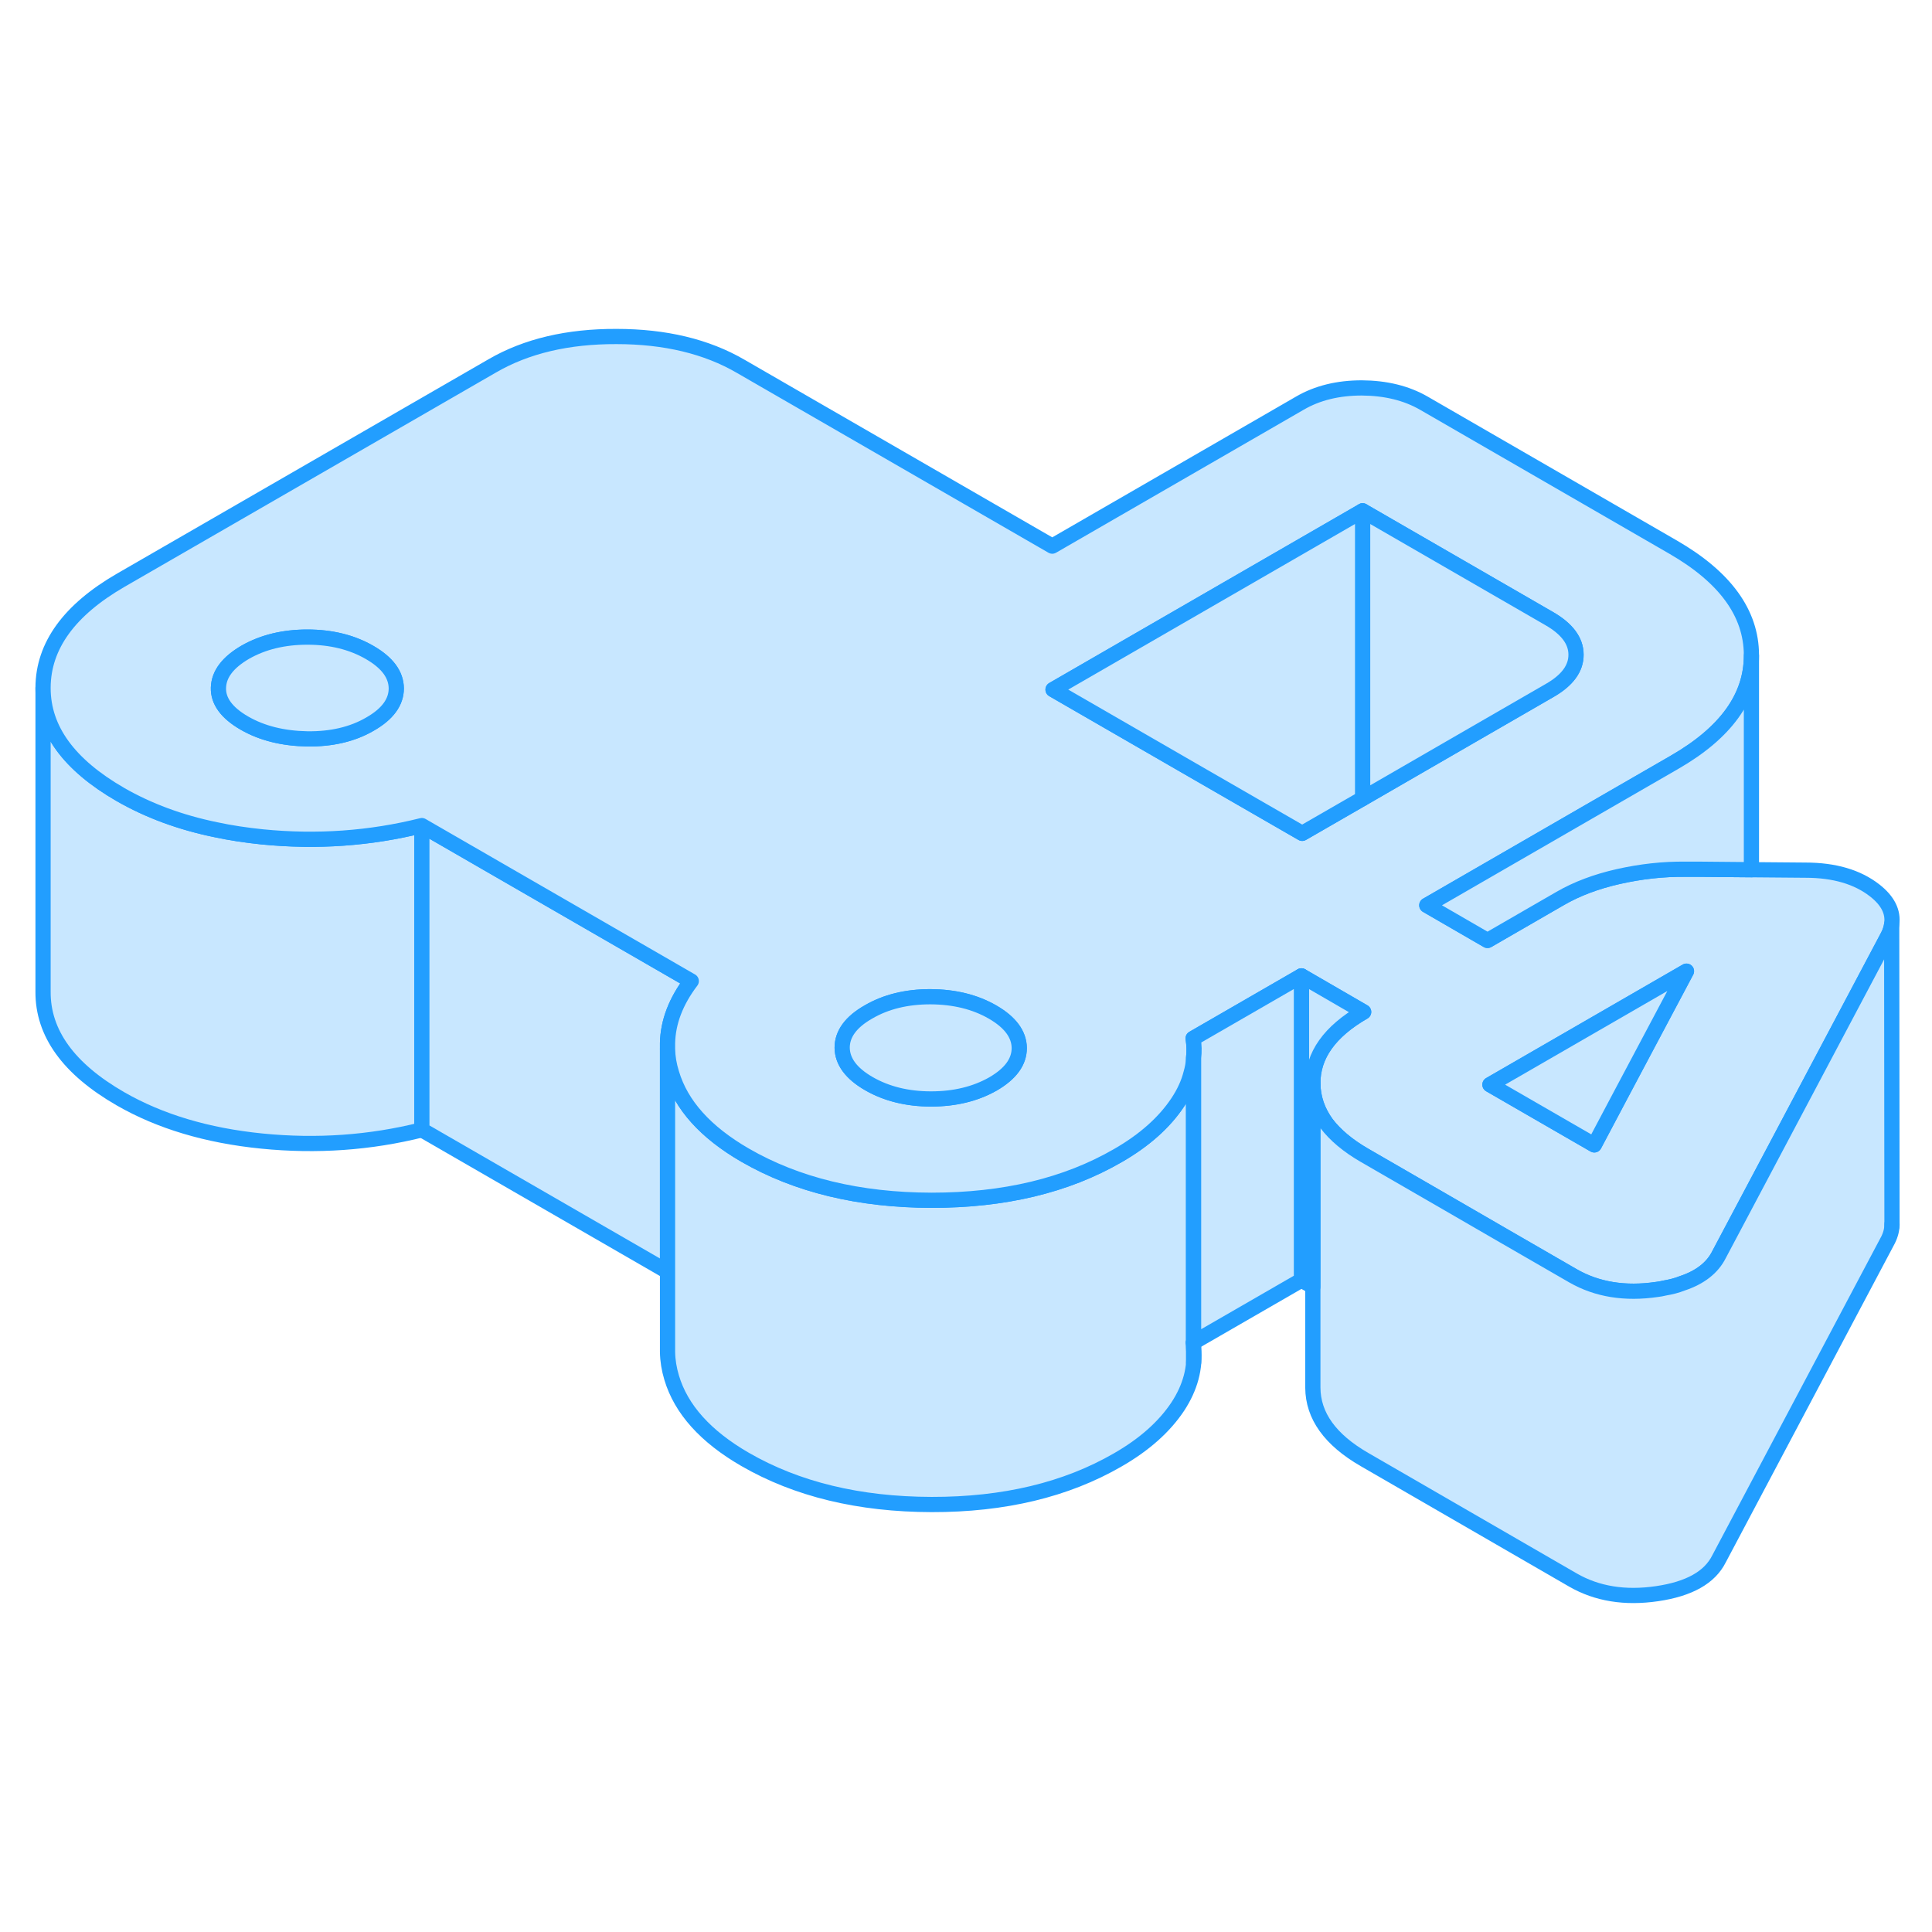 <svg width="48" height="48" viewBox="0 0 127 88" fill="#c8e7ff" xmlns="http://www.w3.org/2000/svg" stroke-width="1px" stroke-linecap="round" stroke-linejoin="round"><path d="M27.73 34.769V54.769C24.33 55.619 20.83 55.869 17.22 55.509C13.61 55.149 10.51 54.219 7.92 52.73C4.5 50.76 2.81 48.409 2.83 45.679V25.73C2.83 28.439 4.52 30.77 7.92 32.73C9.75 33.779 11.84 34.559 14.18 35.039C15.15 35.249 16.16 35.399 17.22 35.509C20.83 35.869 24.33 35.619 27.73 34.769Z" stroke="#229EFF" stroke-linejoin="round"/><path d="M45.44 44.99C44.43 46.32 43.91 47.68 43.88 49.07V64.09L27.73 54.77V34.77L45.44 44.99Z" stroke="#229EFF" stroke-linejoin="round"/><path d="M77.43 72.949C76.55 74.279 75.231 75.459 73.471 76.469C70.081 78.429 66.001 79.409 61.24 79.399C56.471 79.389 52.38 78.399 48.971 76.429C46.38 74.929 44.77 73.139 44.15 71.059C43.98 70.489 43.89 69.939 43.88 69.379V49.449C43.89 49.979 43.98 50.519 44.15 51.059C44.77 53.139 46.38 54.929 48.971 56.429C52.38 58.399 56.471 59.389 61.24 59.399C66.001 59.399 70.081 58.429 73.471 56.469C75.231 55.459 76.55 54.279 77.43 52.949C77.84 52.329 78.13 51.699 78.29 51.059L78.46 51.159V68.739L78.43 68.759C78.45 68.869 78.46 68.969 78.46 69.079C78.59 70.429 78.24 71.709 77.43 72.949Z" stroke="#229EFF" stroke-linejoin="round"/><path d="M123.23 39.03C122.1 38.15 120.59 37.7 118.68 37.7L115.13 37.67L111.75 37.64H110.821C109.321 37.62 107.85 37.79 106.38 38.12C104.92 38.45 103.651 38.93 102.561 39.56L100.811 40.57L97.781 42.32L93.79 40.01L96.821 38.26L104.96 33.56L110.071 30.61C113.441 28.67 115.13 26.33 115.13 23.6V23.55C115.12 20.8 113.4 18.44 109.99 16.47L93.61 7.01C92.45 6.34 91.091 6.01 89.52 6C87.96 6 86.6 6.33 85.45 7L69.17 16.4L48.69 4.58C46.44 3.27 43.711 2.62 40.52 2.62C37.321 2.61 34.6 3.25 32.36 4.55L7.94 18.64C4.55 20.6 2.85 22.95 2.83 25.68V25.73C2.83 28.44 4.52 30.77 7.92 32.73C9.75 33.78 11.84 34.56 14.18 35.04C15.15 35.25 16.16 35.4 17.221 35.51C20.831 35.87 24.331 35.62 27.73 34.77L45.44 44.99C44.43 46.32 43.91 47.68 43.88 49.07V49.45C43.89 49.98 43.98 50.52 44.15 51.06C44.77 53.14 46.38 54.93 48.971 56.43C52.38 58.4 56.471 59.39 61.24 59.4C66.001 59.4 70.081 58.43 73.471 56.47C75.231 55.46 76.55 54.28 77.43 52.95C77.84 52.33 78.13 51.7 78.29 51.06C78.38 50.75 78.44 50.44 78.46 50.12V50.05C78.51 49.63 78.5 49.2 78.43 48.76L85.55 44.65L89.64 47.02C87.4 48.31 86.29 49.88 86.3 51.72C86.311 52.67 86.61 53.55 87.2 54.36C87.77 55.11 88.6 55.81 89.69 56.44L94.83 59.41L98.821 61.72L103.41 64.37C104.98 65.27 106.82 65.57 108.93 65.26C109.1 65.24 109.26 65.21 109.42 65.17C109.84 65.1 110.23 65 110.58 64.86C111.76 64.47 112.57 63.83 113 62.97L115.811 57.67L124.11 42.01C124.24 41.75 124.32 41.5 124.35 41.26C124.47 40.45 124.1 39.71 123.23 39.03ZM24.321 28.1C23.171 28.77 21.79 29.09 20.2 29.07C18.6 29.04 17.221 28.7 16.061 28.03C14.9 27.36 14.33 26.58 14.36 25.7C14.39 24.81 14.98 24.04 16.13 23.37C17.29 22.71 18.65 22.38 20.21 22.38C21.77 22.38 23.14 22.72 24.3 23.39C25.46 24.06 26.041 24.84 26.05 25.75C26.05 26.65 25.481 27.44 24.321 28.1ZM65.281 51.75C64.121 52.41 62.76 52.74 61.2 52.74C59.64 52.74 58.27 52.4 57.11 51.73C55.95 51.06 55.37 50.27 55.36 49.37C55.36 48.47 55.93 47.68 57.09 47.02C58.24 46.35 59.6 46.02 61.16 46.02C62.73 46.03 64.091 46.36 65.251 47.03C66.41 47.7 66.99 48.49 67.001 49.39C67.001 50.3 66.43 51.08 65.281 51.75ZM89.571 32.99L85.6 35.28L78.35 31.1L69.221 25.83L89.571 14.08L101.85 21.17C103.01 21.84 103.6 22.63 103.6 23.53C103.61 24.43 103.03 25.22 101.88 25.88L96.77 28.83L89.571 32.99ZM106.41 52.72L104.801 55.76L102.98 54.71L97.94 51.8L110.86 44.34L106.41 52.72Z" stroke="#229EFF" stroke-linejoin="round"/><path d="M110.86 44.34L106.41 52.72L104.801 55.76L102.98 54.71L97.94 51.8L110.86 44.34Z" stroke="#229EFF" stroke-linejoin="round"/><path d="M67.001 49.389C67.001 50.3 66.43 51.08 65.281 51.75C64.121 52.41 62.76 52.74 61.2 52.74C59.64 52.74 58.27 52.4 57.11 51.73C55.95 51.06 55.37 50.27 55.36 49.37C55.36 48.47 55.93 47.679 57.09 47.02C58.24 46.349 59.6 46.02 61.16 46.02C62.73 46.029 64.091 46.359 65.251 47.029C66.41 47.7 66.99 48.489 67.001 49.389Z" stroke="#229EFF" stroke-linejoin="round"/><path d="M26.05 25.75C26.05 26.65 25.48 27.44 24.32 28.1C23.171 28.77 21.79 29.09 20.2 29.07C18.6 29.04 17.221 28.7 16.061 28.03C14.9 27.36 14.33 26.58 14.36 25.7C14.39 24.81 14.98 24.04 16.13 23.37C17.29 22.71 18.65 22.38 20.21 22.38C21.77 22.38 23.14 22.72 24.3 23.39C25.46 24.06 26.04 24.84 26.05 25.75Z" stroke="#229EFF" stroke-linejoin="round"/><path d="M103.6 23.529C103.61 24.43 103.03 25.22 101.88 25.88L96.77 28.83L89.571 32.99V14.08L101.85 21.17C103.01 21.84 103.6 22.63 103.6 23.529Z" stroke="#229EFF" stroke-linejoin="round"/><path d="M89.571 14.08V32.99L85.6 35.279L78.35 31.1L69.221 25.83L89.571 14.08Z" stroke="#229EFF" stroke-linejoin="round"/><path d="M115.13 23.6V37.67L111.75 37.639H110.821C109.321 37.62 107.85 37.79 106.38 38.12C104.92 38.45 103.651 38.93 102.561 39.56L100.811 40.57L97.781 42.32L93.79 40.01L96.821 38.26L104.96 33.56L110.071 30.61C113.441 28.67 115.13 26.33 115.13 23.6Z" stroke="#229EFF" stroke-linejoin="round"/><path d="M124.37 60.97C124.37 61.31 124.29 61.65 124.11 62.01L113 82.97C112.39 84.19 111.04 84.95 108.93 85.26C106.82 85.57 104.98 85.27 103.41 84.37L89.69 76.44C87.44 75.14 86.311 73.57 86.3 71.72V51.72C86.311 52.67 86.61 53.55 87.2 54.36C87.77 55.11 88.6 55.81 89.69 56.44L94.83 59.41L98.821 61.72L103.41 64.37C104.98 65.27 106.82 65.57 108.93 65.26C109.1 65.24 109.26 65.21 109.42 65.17C109.84 65.1 110.23 65 110.58 64.86C111.76 64.47 112.57 63.83 113 62.97L115.811 57.67L124.11 42.01C124.24 41.75 124.32 41.5 124.35 41.26L124.37 60.97Z" stroke="#229EFF" stroke-linejoin="round"/><path d="M124.37 61.09V60.97" stroke="#229EFF" stroke-linejoin="round"/><path d="M78.46 70.05V69.08V68.74" stroke="#229EFF" stroke-linejoin="round"/><path d="M89.64 47.019C87.4 48.309 86.29 49.88 86.3 51.719V65.079L85.55 64.649V44.649L89.64 47.019Z" stroke="#229EFF" stroke-linejoin="round"/><path d="M85.55 44.649V64.649L78.46 68.74V50.049C78.51 49.629 78.5 49.199 78.43 48.759L85.55 44.649Z" stroke="#229EFF" stroke-linejoin="round"/></svg>